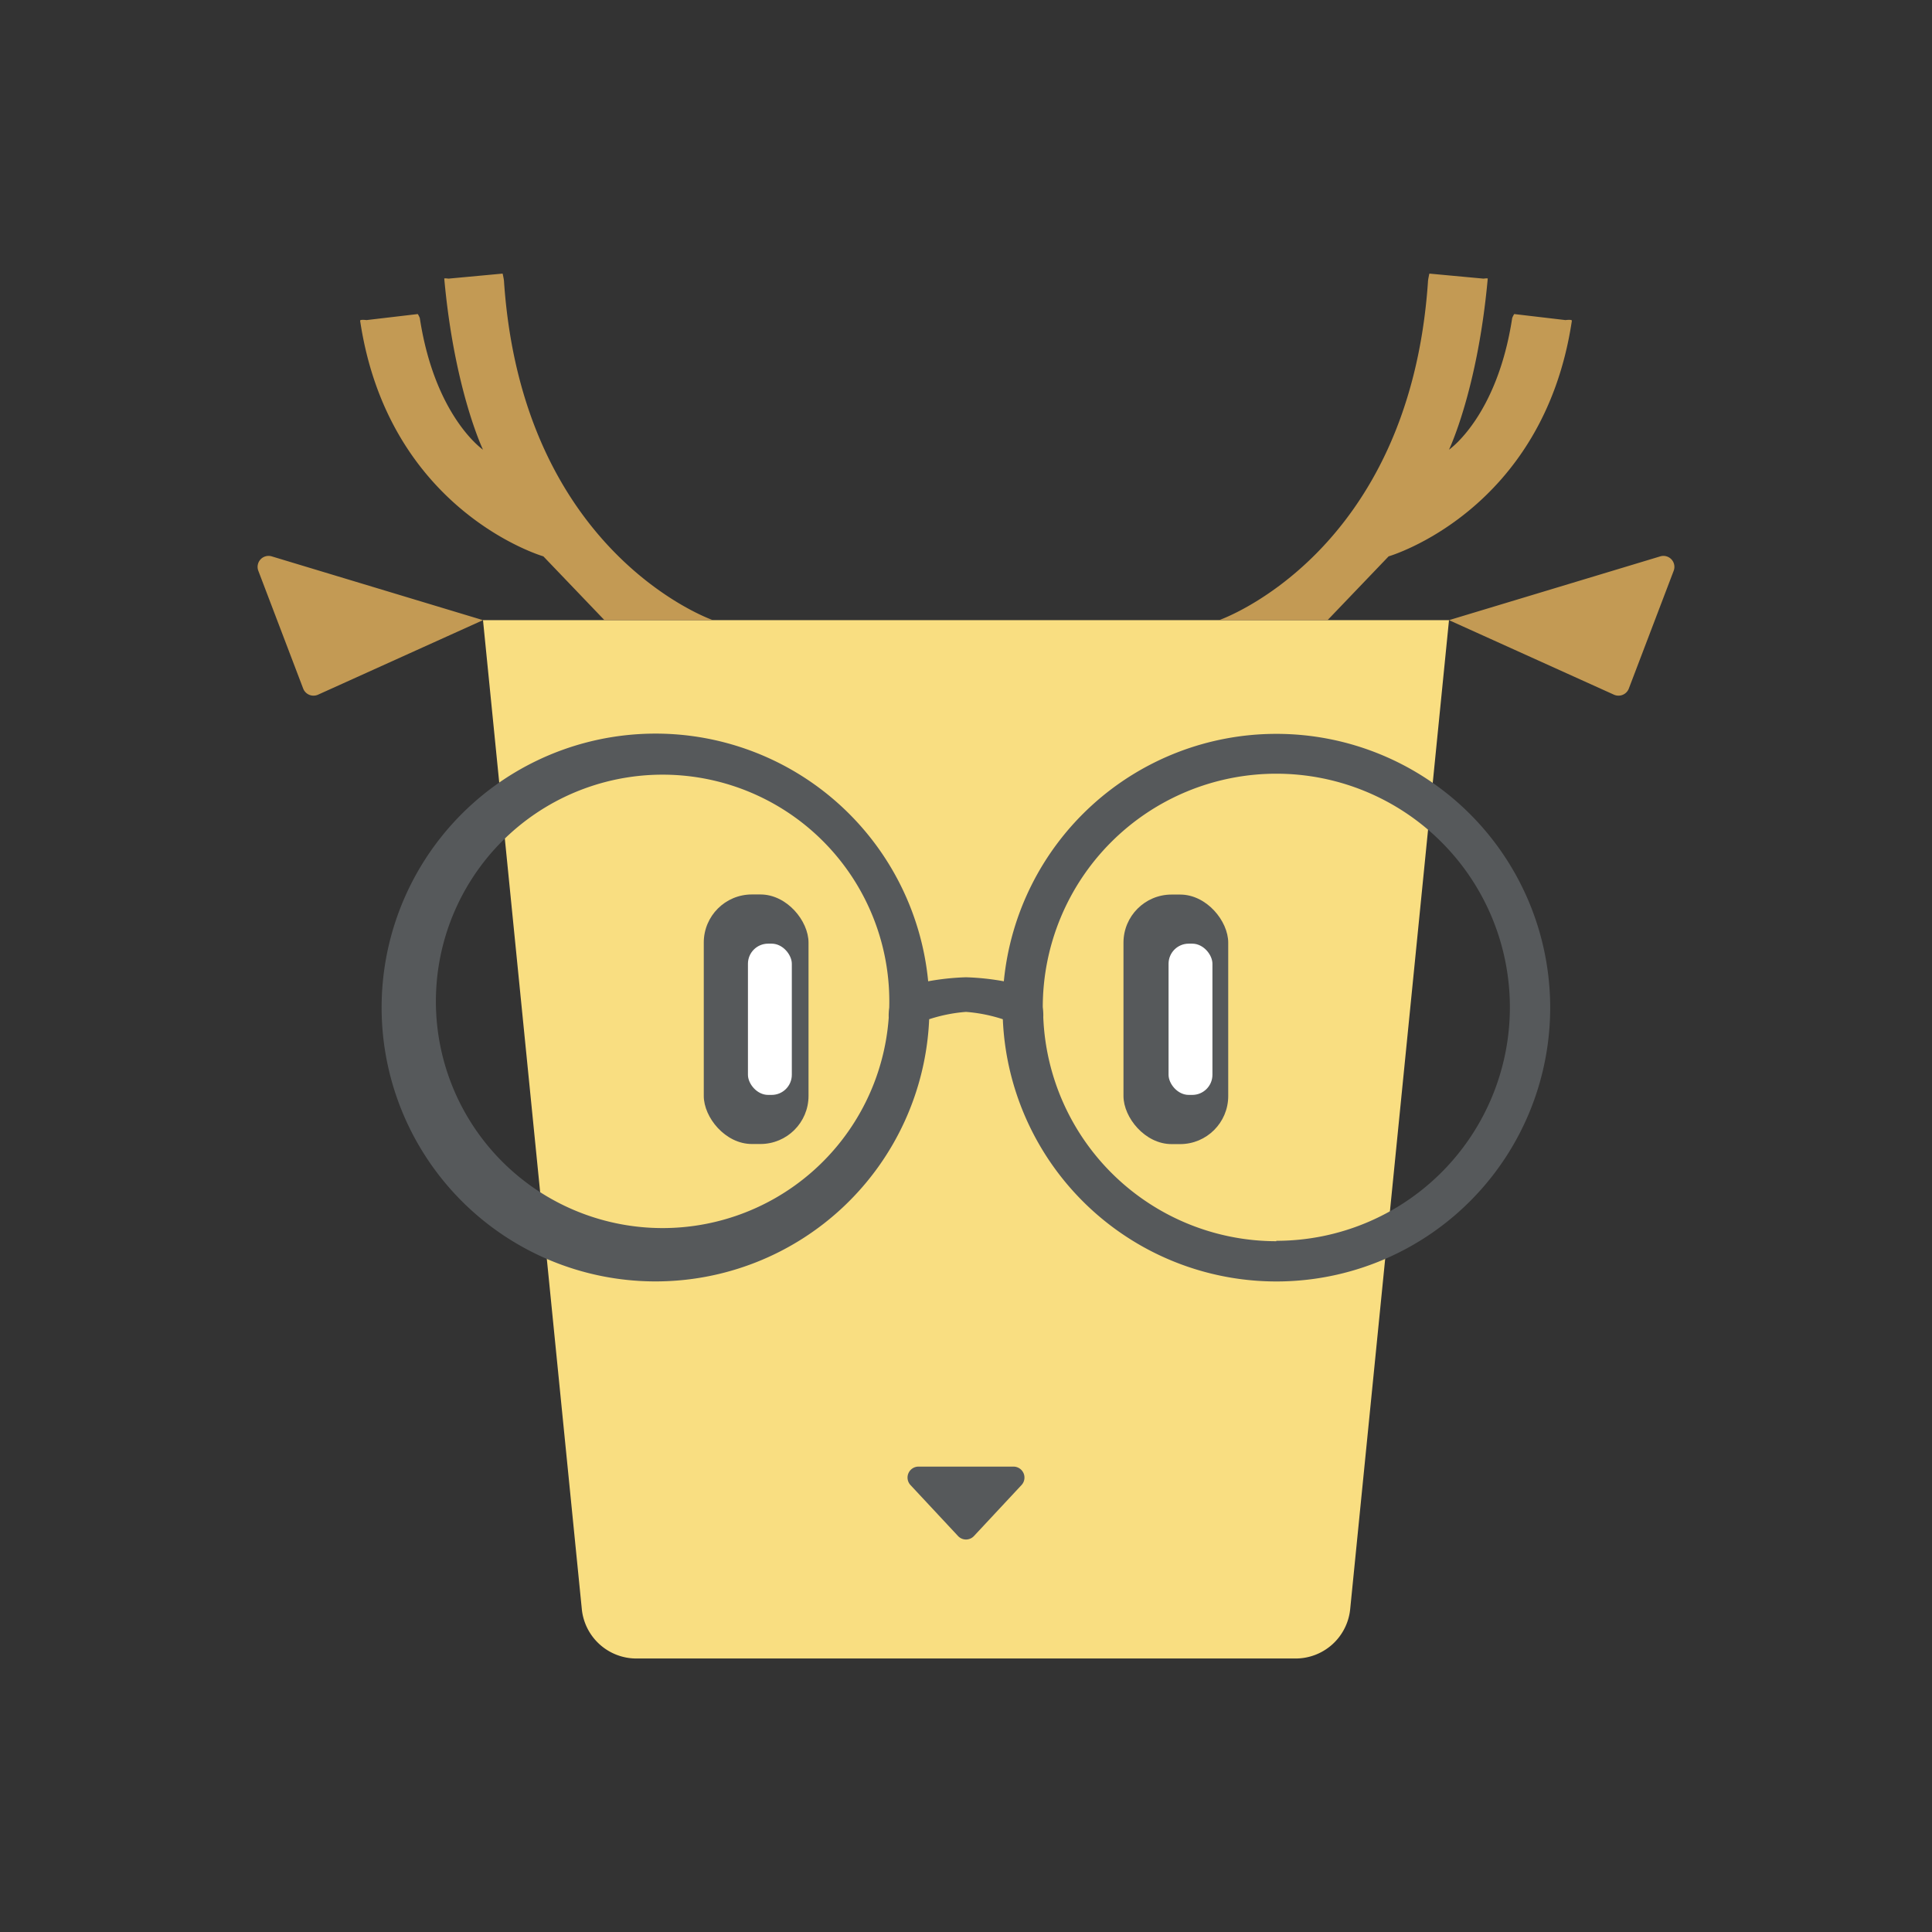 <svg xmlns="http://www.w3.org/2000/svg" viewBox="0 0 192 192"><rect x="0" y="0" width="192" height="192" fill="#333333" stroke="none"/><path fill="#f9de81" fill-rule="evenodd" d="M96 61.63H48l9.82 98.28a5.45 5.45 0 0 0 5.42 4.91h65.52a5.45 5.45 0 0 0 5.42-4.91L144 61.63Z"/><path fill="#56595b" fill-rule="evenodd" d="M126.84 72.93a27.21 27.21 0 0 0-27.08 24.59 25 25 0 0 0-3.76-.4 25 25 0 0 0-3.76.4 27.22 27.22 0 1 0 .1 3.77 15.63 15.63 0 0 1 3.66-.73 15.63 15.63 0 0 1 3.66.73 27.21 27.21 0 1 0 27.18-28.36Zm-38.47 27.21a6.05 6.05 0 0 0-.05 1 22.53 22.53 0 1 1 .05-1Zm38.47 23.21a23.19 23.19 0 0 1-23.16-22.25 6.05 6.05 0 0 0-.05-1 23.21 23.21 0 1 1 23.21 23.21ZM96 145.75h-4.72a1.09 1.09 0 0 0-.8 1.83l4.72 5.06a1.08 1.08 0 0 0 1.6 0l4.72-5.06a1.09 1.09 0 0 0-.8-1.83Z"/><path fill="#c39a54" fill-rule="evenodd" d="m48 61.63-21-6.34a1.09 1.09 0 0 0-1.33 1.43l4.46 11.71a1.1 1.1 0 0 0 1.47.61ZM70.85 61.63S51.94 55.11 50.09 28c0-.21-.14-.81-.14-.81l-5.38.5s-.43-.06-.42 0c1 11.06 3.85 17 3.85 17s-4.78-3.27-6.28-13.08a2.07 2.07 0 0 0-.2-.4l-5.1.6s-.65-.09-.63.07C38.63 50.84 54 55.29 54 55.29l6.07 6.34Z"/><rect width="10.41" height="24.8" x="69.94" y="88.89" fill="#56595b" rx="4.78"/><rect width="4.36" height="15.03" x="74.33" y="93.78" fill="#fff" rx="2"/><path fill="#c39a54" fill-rule="evenodd" d="m144 61.63 21-6.34a1.09 1.09 0 0 1 1.33 1.43l-4.46 11.71a1.1 1.1 0 0 1-1.47.61ZM121.15 61.63s18.91-6.52 20.76-33.63c0-.21.14-.81.14-.81l5.38.5s.43-.06.42 0c-1 11.06-3.85 17-3.85 17s4.78-3.27 6.28-13.08a2.07 2.07 0 0 1 .2-.4l5.1.6s.65-.09.63.07C153.37 50.84 138 55.29 138 55.29l-6.07 6.34Z"/><rect width="10.41" height="24.8" x="111.65" y="88.89" fill="#56595b" rx="4.78" transform="rotate(-180 116.855 101.295)"/><rect width="4.36" height="15.03" x="116.13" y="93.78" fill="#fff" rx="2"/></svg>